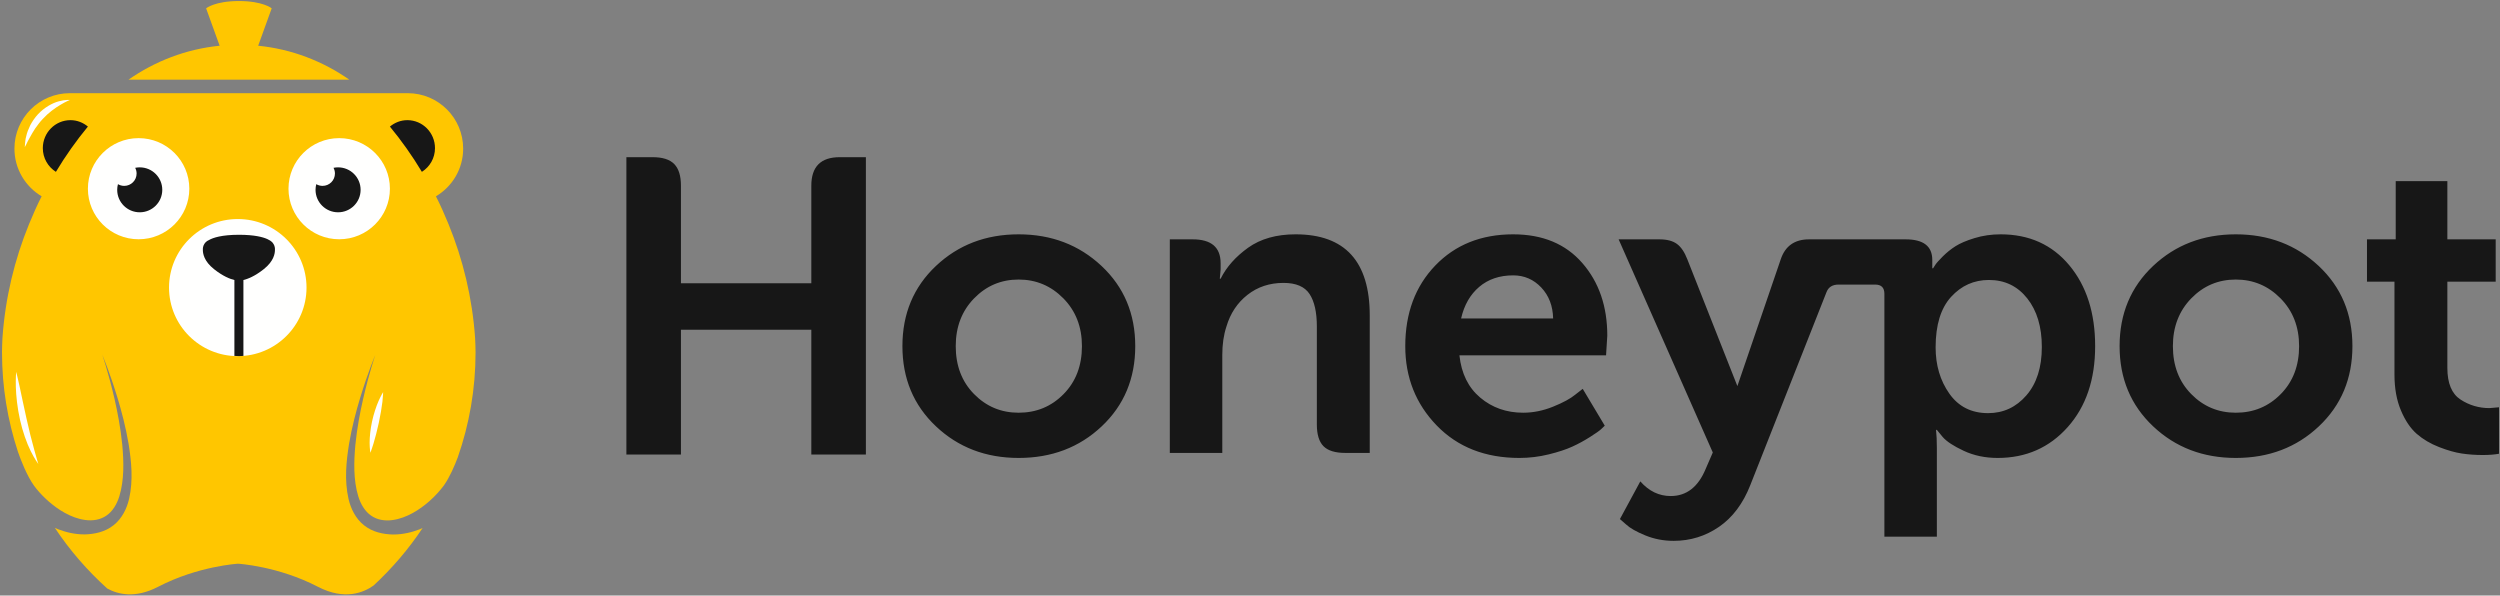 <?xml version="1.0" encoding="UTF-8"?>
<svg width="1125px" height="268px" viewBox="0 0 1125 268" version="1.1" xmlns="http://www.w3.org/2000/svg" xmlns:xlink="http://www.w3.org/1999/xlink">
    <rect x="0" y="0" width="1125" height="268" fill="#808080" stroke="none"/>
    <!-- Generator: Sketch 54.1 (76490) - https://sketchapp.com -->
    <title>Honeypot_Logo_NoTagline</title>
    <desc>Created with Sketch.</desc>
    <g id="Logo" stroke="none" stroke-width="1" fill="none" fill-rule="evenodd">
        <g id="_Logo_NoTagline" transform="translate(-34, -450)">
            <g transform="translate(34, 450)">
                <g id="Group-4">
                    <path d="M213.799,152.12 C213.896,154.268 214,156.415 214,158.587 C214,175.125 211.171,190.999 206.009,205.774 C204.541,209.667 202.343,214.753 199.757,218.436 C198.099,220.645 195.94,223.146 193.089,225.643 C190.969,227.483 188.516,229.322 185.723,230.861 C182.961,232.39 179.741,233.627 176.564,234.036 C173.238,234.514 169.728,233.943 167.048,232.061 C164.317,230.225 162.364,227.013 161.234,223.382 C158.98,216.025 159.23,207.689 159.92,200.149 C160.676,192.548 162.052,185.484 163.417,179.482 C166.192,167.469 168.913,159.668 168.913,159.668 C168.913,159.668 165.662,167.252 162.045,179.117 C160.256,185.052 158.376,192.06 157.069,199.769 C155.858,207.464 154.885,215.939 156.855,224.604 C157.866,228.86 159.975,233.349 163.815,236.383 C167.659,239.469 172.466,240.422 176.781,240.528 C181.324,240.559 185.358,239.522 189.016,238.128 C189.431,237.967 189.785,237.759 190.188,237.589 C183.887,247.085 176.45,255.739 168.134,263.463 C163.77,266.592 155.154,270.33 143.073,264.051 C125.092,254.707 107.112,253.669 107.112,253.669 C107.112,253.669 89.13,254.707 71.149,264.051 C60.837,269.411 53.052,267.467 48.273,264.838 C39.316,256.756 31.35,247.602 24.66,237.505 C25.094,237.688 25.474,237.91 25.92,238.082 C29.578,239.476 33.612,240.514 38.155,240.483 C42.47,240.379 47.276,239.423 51.121,236.338 C54.961,233.305 57.069,228.815 58.081,224.558 C60.05,215.895 59.076,207.419 57.867,199.724 C56.56,192.016 54.68,185.007 52.891,179.071 C49.273,167.208 46.022,159.624 46.022,159.624 C46.022,159.624 48.744,167.425 51.519,179.437 C52.884,185.44 54.26,192.502 55.016,200.104 C55.706,207.643 55.956,215.979 53.702,223.338 C52.572,226.968 50.619,230.181 47.888,232.015 C45.208,233.897 41.7,234.469 38.372,233.992 C35.194,233.581 31.974,232.346 29.213,230.815 C26.42,229.279 23.966,227.439 21.847,225.598 C19.748,223.76 18.003,221.905 16.565,220.175 C16.517,220.119 16.47,220.055 16.422,219.998 C16.017,219.507 15.683,219.052 15.329,218.584 C12.085,214.034 9.436,207.218 8.06,203.261 C3.442,189.199 0.905,174.194 0.905,158.587 C0.905,156.415 1.009,154.266 1.104,152.118 C2.36,134.059 6.525,116.819 13.089,100.807 C14.827,96.569 16.672,92.387 18.74,88.332 C11.421,83.984 6.499,76.019 6.499,66.883 C6.499,53.104 17.662,41.933 31.429,41.933 L183.496,41.933 C197.265,41.933 208.425,53.104 208.425,66.883 C208.425,76.026 203.497,83.996 196.168,88.341 C198.236,92.398 200.083,96.582 201.821,100.822 C208.382,116.83 212.545,134.065 213.799,152.12 Z M57.81,35.865 C69.712,27.552 83.691,22.088 98.835,20.579 L92.75,3.748 C92.75,3.748 96.624,0.469 107.507,0.469 C118.39,0.469 122.264,3.748 122.264,3.748 L116.179,20.579 C131.323,22.09 145.302,27.552 157.204,35.865 L57.81,35.865 Z" id="Combined-Shape" fill="#FFC600"></path>
                    <path d="M85.194,84.914 C85.194,97.481 74.979,107.669 62.375,107.669 C49.772,107.669 39.555,97.481 39.555,84.914 C39.555,72.347 49.772,62.16 62.375,62.16 C74.979,62.16 85.194,72.347 85.194,84.914 Z M175.46,84.914 C175.46,97.481 165.244,107.669 152.641,107.669 C140.037,107.669 129.82,97.481 129.82,84.914 C129.82,72.347 140.037,62.16 152.641,62.16 C165.244,62.16 175.46,72.347 175.46,84.914 Z M137.934,129.412 C137.934,146.447 124.085,160.258 107.001,160.258 C89.915,160.258 76.066,146.447 76.066,129.412 C76.066,112.376 89.915,98.567 107.001,98.567 C124.085,98.567 137.934,112.376 137.934,129.412 Z" id="Combined-Shape" fill="#FFFFFE"></path>
                    <path d="M31.715,54.069 C34.703,54.069 37.409,55.179 39.555,56.955 C34.269,63.355 29.462,70.17 25.155,77.329 C21.633,75.105 19.27,71.176 19.27,66.664 C19.27,59.708 24.841,54.069 31.715,54.069 Z M183.306,54.069 C190.175,54.069 195.744,59.705 195.744,66.659 C195.744,71.177 193.375,75.108 189.846,77.329 C185.542,70.173 180.74,63.363 175.46,56.965 C177.605,55.183 180.314,54.069 183.306,54.069 Z M62.882,75.307 C68.483,75.307 73.024,79.835 73.024,85.42 C73.024,91.005 68.483,95.533 62.882,95.533 C57.28,95.533 52.739,91.005 52.739,85.42 C52.739,84.537 52.864,83.688 53.076,82.873 C53.906,83.361 54.87,83.646 55.901,83.646 C58.977,83.646 61.47,81.16 61.47,78.095 C61.47,77.163 61.236,76.286 60.83,75.515 C61.492,75.378 62.177,75.307 62.882,75.307 Z M152.133,75.307 C157.734,75.307 162.275,79.835 162.275,85.42 C162.275,91.005 157.734,95.533 152.133,95.533 C146.531,95.533 141.991,91.005 141.991,85.42 C141.991,84.537 142.115,83.688 142.327,82.873 C143.157,83.361 144.121,83.646 145.152,83.646 C148.228,83.646 150.721,81.16 150.721,78.095 C150.721,77.163 150.489,76.286 150.081,75.515 C150.743,75.378 151.429,75.307 152.133,75.307 Z M123.735,112.063 C123.735,112.109 123.724,112.151 123.722,112.196 C123.794,114.158 123.137,117.595 118.699,121.118 C114.631,124.348 111.454,125.549 109.537,126.007 L109.537,160.155 C108.863,160.197 108.191,160.258 107.506,160.258 C106.821,160.258 106.151,160.197 105.478,160.155 L105.478,126.007 C103.56,125.551 100.383,124.35 96.311,121.118 C91.856,117.58 91.211,114.131 91.291,112.172 C91.289,112.135 91.28,112.1 91.28,112.063 C91.28,111.651 91.355,111.261 91.462,110.884 C91.52,110.659 91.568,110.525 91.568,110.525 L91.573,110.525 C92.007,109.388 92.895,108.479 94.026,108.027 C95.9,106.953 99.756,105.67 107.508,105.65 L107.508,105.646 C107.539,105.646 107.567,105.648 107.6,105.648 C107.632,105.648 107.659,105.646 107.693,105.646 L107.693,105.65 C121.018,105.685 122.854,109.462 122.854,109.462 L122.852,109.465 C123.096,109.787 123.293,110.142 123.441,110.525 L123.445,110.525 C123.445,110.525 123.485,110.639 123.535,110.832 C123.653,111.226 123.735,111.633 123.735,112.063 Z" id="Combined-Shape" fill="#171717"></path>
                    <path d="M17.242,208.801 C17.242,208.801 15.609,206.636 13.812,202.974 C12.004,199.329 10.169,194.177 8.997,188.877 C7.808,183.58 7.24,178.174 7.124,174.115 C7.022,170.05 7.27,167.337 7.27,167.337 C7.27,167.337 7.467,167.994 7.735,169.143 C7.997,170.291 8.372,171.93 8.819,173.898 C9.68,177.825 10.715,183.039 11.894,188.202 C13.017,193.378 14.32,198.501 15.396,202.347 C15.942,204.278 16.398,205.886 16.717,207.011 C17.074,208.141 17.242,208.801 17.242,208.801" id="Fill-13" fill="#FFFFFE"></path>
                    <path d="M172.417,176.439 C172.417,176.439 172.37,178.243 172.08,180.861 C171.774,183.477 171.175,186.896 170.458,190.282 C169.713,193.663 168.863,197.02 168.095,199.539 C167.739,200.803 167.312,201.844 167.096,202.587 C166.844,203.324 166.658,203.745 166.658,203.745 C166.658,203.745 166.355,201.962 166.332,199.297 C166.321,196.637 166.682,193.115 167.423,189.668 C168.174,186.224 169.294,182.867 170.364,180.424 C171.452,177.983 172.417,176.439 172.417,176.439" id="Fill-14" fill="#FFFFFE"></path>
                    <path d="M31.441,44.995 C31.441,44.995 29.582,45.716 27.161,47.191 C25.94,47.907 24.581,48.807 23.222,49.87 C21.852,50.918 20.505,52.164 19.266,53.506 C17.989,54.823 16.919,56.314 15.894,57.725 C14.972,59.202 14.077,60.589 13.427,61.87 C12.694,63.11 12.182,64.216 11.807,64.992 C11.421,65.763 11.156,66.205 11.156,66.205 C11.156,66.205 11.16,65.706 11.244,64.833 C11.375,63.977 11.37,62.676 11.82,61.23 C12.135,59.735 12.794,58.078 13.623,56.344 C14.522,54.645 15.693,52.942 17.08,51.417 C19.902,48.395 23.579,46.33 26.501,45.583 C29.427,44.773 31.441,44.995 31.441,44.995" id="Fill-15" fill="#FFFFFE"></path>
                </g>
                <g id="Group" transform="translate(281, 70)" fill="#171717">
                    <path d="M197.624,107.332 C203.122,101.749 205.871,94.552 205.871,85.76 C205.871,77.087 203.09,69.936 197.532,64.277 C191.968,58.624 185.256,55.795 177.383,55.795 C169.511,55.795 162.824,58.624 157.326,64.277 C151.827,69.936 149.081,77.087 149.081,85.76 C149.081,94.552 151.827,101.749 157.326,107.332 C162.824,112.93 169.511,115.721 177.383,115.721 C185.375,115.721 192.125,112.93 197.624,107.332 Z M177.383,35.448 C192.125,35.448 204.56,40.192 214.682,49.671 C224.801,59.158 229.861,71.186 229.861,85.76 C229.861,100.333 224.831,112.358 214.774,121.846 C204.715,131.333 192.253,136.076 177.383,136.076 C162.634,136.076 150.235,131.333 140.178,121.846 C130.115,112.358 125.088,100.333 125.088,85.76 C125.088,71.186 130.115,59.158 140.178,49.671 C150.235,40.192 162.634,35.448 177.383,35.448 Z M376.492,73.321 L417.911,73.321 C417.786,67.67 416.004,63.025 412.572,59.381 C409.132,55.735 404.915,53.913 399.918,53.913 C393.794,53.913 388.699,55.643 384.642,59.098 C380.579,62.554 377.865,67.297 376.492,73.321 Z M399.918,35.448 C413.163,35.448 423.537,39.751 431.026,48.353 C438.537,56.963 442.283,67.861 442.283,81.046 L441.722,89.907 L375.741,89.907 C376.613,98.076 379.739,104.413 385.113,108.933 C390.481,113.456 396.92,115.721 404.417,115.721 C408.916,115.721 413.415,114.815 417.911,112.99 C422.41,111.168 425.717,109.377 427.841,107.615 L431.224,104.976 L441.145,121.562 C440.782,121.938 440.221,122.477 439.463,123.164 C438.718,123.858 437.066,125.018 434.501,126.649 C431.936,128.28 429.281,129.732 426.535,130.981 C423.783,132.24 420.257,133.405 415.945,134.467 C411.635,135.534 407.228,136.076 402.729,136.076 C387.361,136.076 374.958,131.202 365.527,121.473 C356.091,111.732 351.372,99.83 351.372,85.76 C351.372,70.941 355.871,58.848 364.869,49.488 C373.867,40.132 385.549,35.448 399.918,35.448 Z M630.89,107.898 C635.511,102.558 637.824,95.307 637.824,86.141 C637.824,77.087 635.641,69.805 631.264,64.277 C626.887,58.755 621.144,55.986 614.021,55.986 C607.271,55.986 601.589,58.534 596.962,63.621 C592.342,68.708 590.028,76.281 590.028,86.323 C590.028,94.367 592.092,101.308 596.218,107.149 C600.337,112.99 606.147,115.912 613.65,115.912 C620.513,115.912 626.264,113.243 630.89,107.898 Z M619.27,35.448 C632.136,35.448 642.445,40.094 650.197,49.39 C657.94,58.687 661.816,70.813 661.816,85.76 C661.816,100.834 657.691,112.99 649.446,122.219 C641.199,131.453 630.7,136.076 617.959,136.076 C612.336,136.076 607.239,135.001 602.68,132.866 C598.114,130.736 594.966,128.661 593.214,126.649 L590.589,123.447 L590.218,123.447 C590.467,125.704 590.589,128.474 590.589,131.736 L590.589,171.498 L566.976,171.498 L566.976,62.202 C566.976,59.441 565.594,58.061 562.851,58.061 L546.358,58.061 C543.612,58.061 541.8,59.191 540.928,61.454 L506.626,148.322 C503.373,156.611 498.685,162.858 492.572,167.067 C486.442,171.277 479.638,173.382 472.135,173.382 C467.636,173.382 463.389,172.565 459.392,170.934 C455.394,169.295 452.52,167.664 450.767,166.03 L447.961,163.582 L457.138,146.623 C461.014,151.023 465.573,153.218 470.822,153.218 C477.945,153.218 483.194,149.139 486.569,140.972 L489.757,133.62 L447.384,37.706 L465.762,37.706 C469.14,37.706 471.764,38.4 473.636,39.781 C475.51,41.161 477.073,43.487 478.324,46.752 L500.819,103.74 L519.771,48.337 L520.31,46.752 C522.306,40.728 526.553,37.706 533.054,37.706 L576.534,37.706 C584.53,37.706 588.525,40.788 588.525,46.942 L588.525,50.708 L588.904,50.708 C589.156,50.335 589.498,49.802 589.936,49.107 C590.37,48.421 591.461,47.193 593.214,45.431 C594.966,43.677 596.87,42.139 598.934,40.818 C600.995,39.5 603.864,38.272 607.55,37.142 C611.237,36.015 615.145,35.448 619.27,35.448 Z M745.348,107.332 C750.849,101.749 753.596,94.552 753.596,85.76 C753.596,77.087 750.819,69.936 745.259,64.277 C739.698,58.624 732.978,55.795 725.112,55.795 C717.239,55.795 710.548,58.624 705.055,64.277 C699.557,69.936 696.802,77.087 696.802,85.76 C696.802,94.552 699.557,101.749 705.055,107.332 C710.548,112.93 717.239,115.721 725.112,115.721 C733.105,115.721 739.85,112.93 745.348,107.332 Z M725.112,35.448 C739.85,35.448 752.282,40.192 762.409,49.671 C772.529,59.158 777.588,71.186 777.588,85.76 C777.588,100.333 772.558,112.358 762.501,121.846 C752.442,131.333 739.98,136.076 725.112,136.076 C710.364,136.076 697.964,131.333 687.905,121.846 C677.845,112.358 672.818,100.333 672.818,85.76 C672.818,71.186 677.845,59.158 687.905,49.671 C697.964,40.192 710.364,35.448 725.112,35.448 Z M839.247,113.646 L843.554,113.273 L843.554,134.184 C841.56,134.565 839.117,134.756 836.249,134.756 C832.996,134.756 829.878,134.535 826.874,134.091 C823.879,133.658 820.441,132.681 816.565,131.172 C812.69,129.661 809.353,127.687 806.538,125.239 C803.73,122.791 801.349,119.275 799.415,114.684 C797.481,110.101 796.509,104.731 796.509,98.572 L796.509,56.743 L784.139,56.743 L784.139,37.706 L797.072,37.706 L797.072,11.518 L820.311,11.518 L820.311,37.706 L842.061,37.706 L842.061,56.743 L820.311,56.743 L820.311,95.557 C820.311,102.468 822.286,107.212 826.222,109.788 C830.16,112.358 834.496,113.646 839.247,113.646 Z M84.095,13.554 C84.095,5.011 88.342,0.733 96.842,0.733 L108.648,0.733 L108.648,134.526 L84.095,134.526 L84.095,78.373 L25.428,78.373 L25.428,134.526 L0.874,134.526 L0.874,0.733 L12.684,0.733 C17.183,0.733 20.43,1.771 22.432,3.846 C24.428,5.921 25.428,9.153 25.428,13.554 L25.428,57.458 L84.095,57.458 L84.095,13.554 Z M302.019,35.448 C324.259,35.448 335.384,47.637 335.384,72 L335.384,133.811 L324.324,133.811 C319.826,133.811 316.575,132.803 314.576,130.799 C312.577,128.784 311.581,125.522 311.581,120.999 L311.581,76.904 C311.581,70.5 310.484,65.625 308.298,62.3 C306.112,58.976 302.209,57.306 296.583,57.306 C290.332,57.306 284.931,59.098 280.37,62.673 C275.806,66.26 272.656,71.003 270.906,76.904 C269.655,80.673 269.032,84.943 269.032,89.716 L269.032,133.811 L245.416,133.811 L245.416,37.706 L255.725,37.706 C264.094,37.706 268.282,41.292 268.282,48.451 L268.282,51.275 L267.908,55.422 L268.282,55.422 C270.906,50.145 275.029,45.502 280.649,41.474 C286.275,37.455 293.398,35.448 302.019,35.448 Z" id="Combined-Shape"></path>
                </g>
            </g>
        </g>
    </g>
</svg>